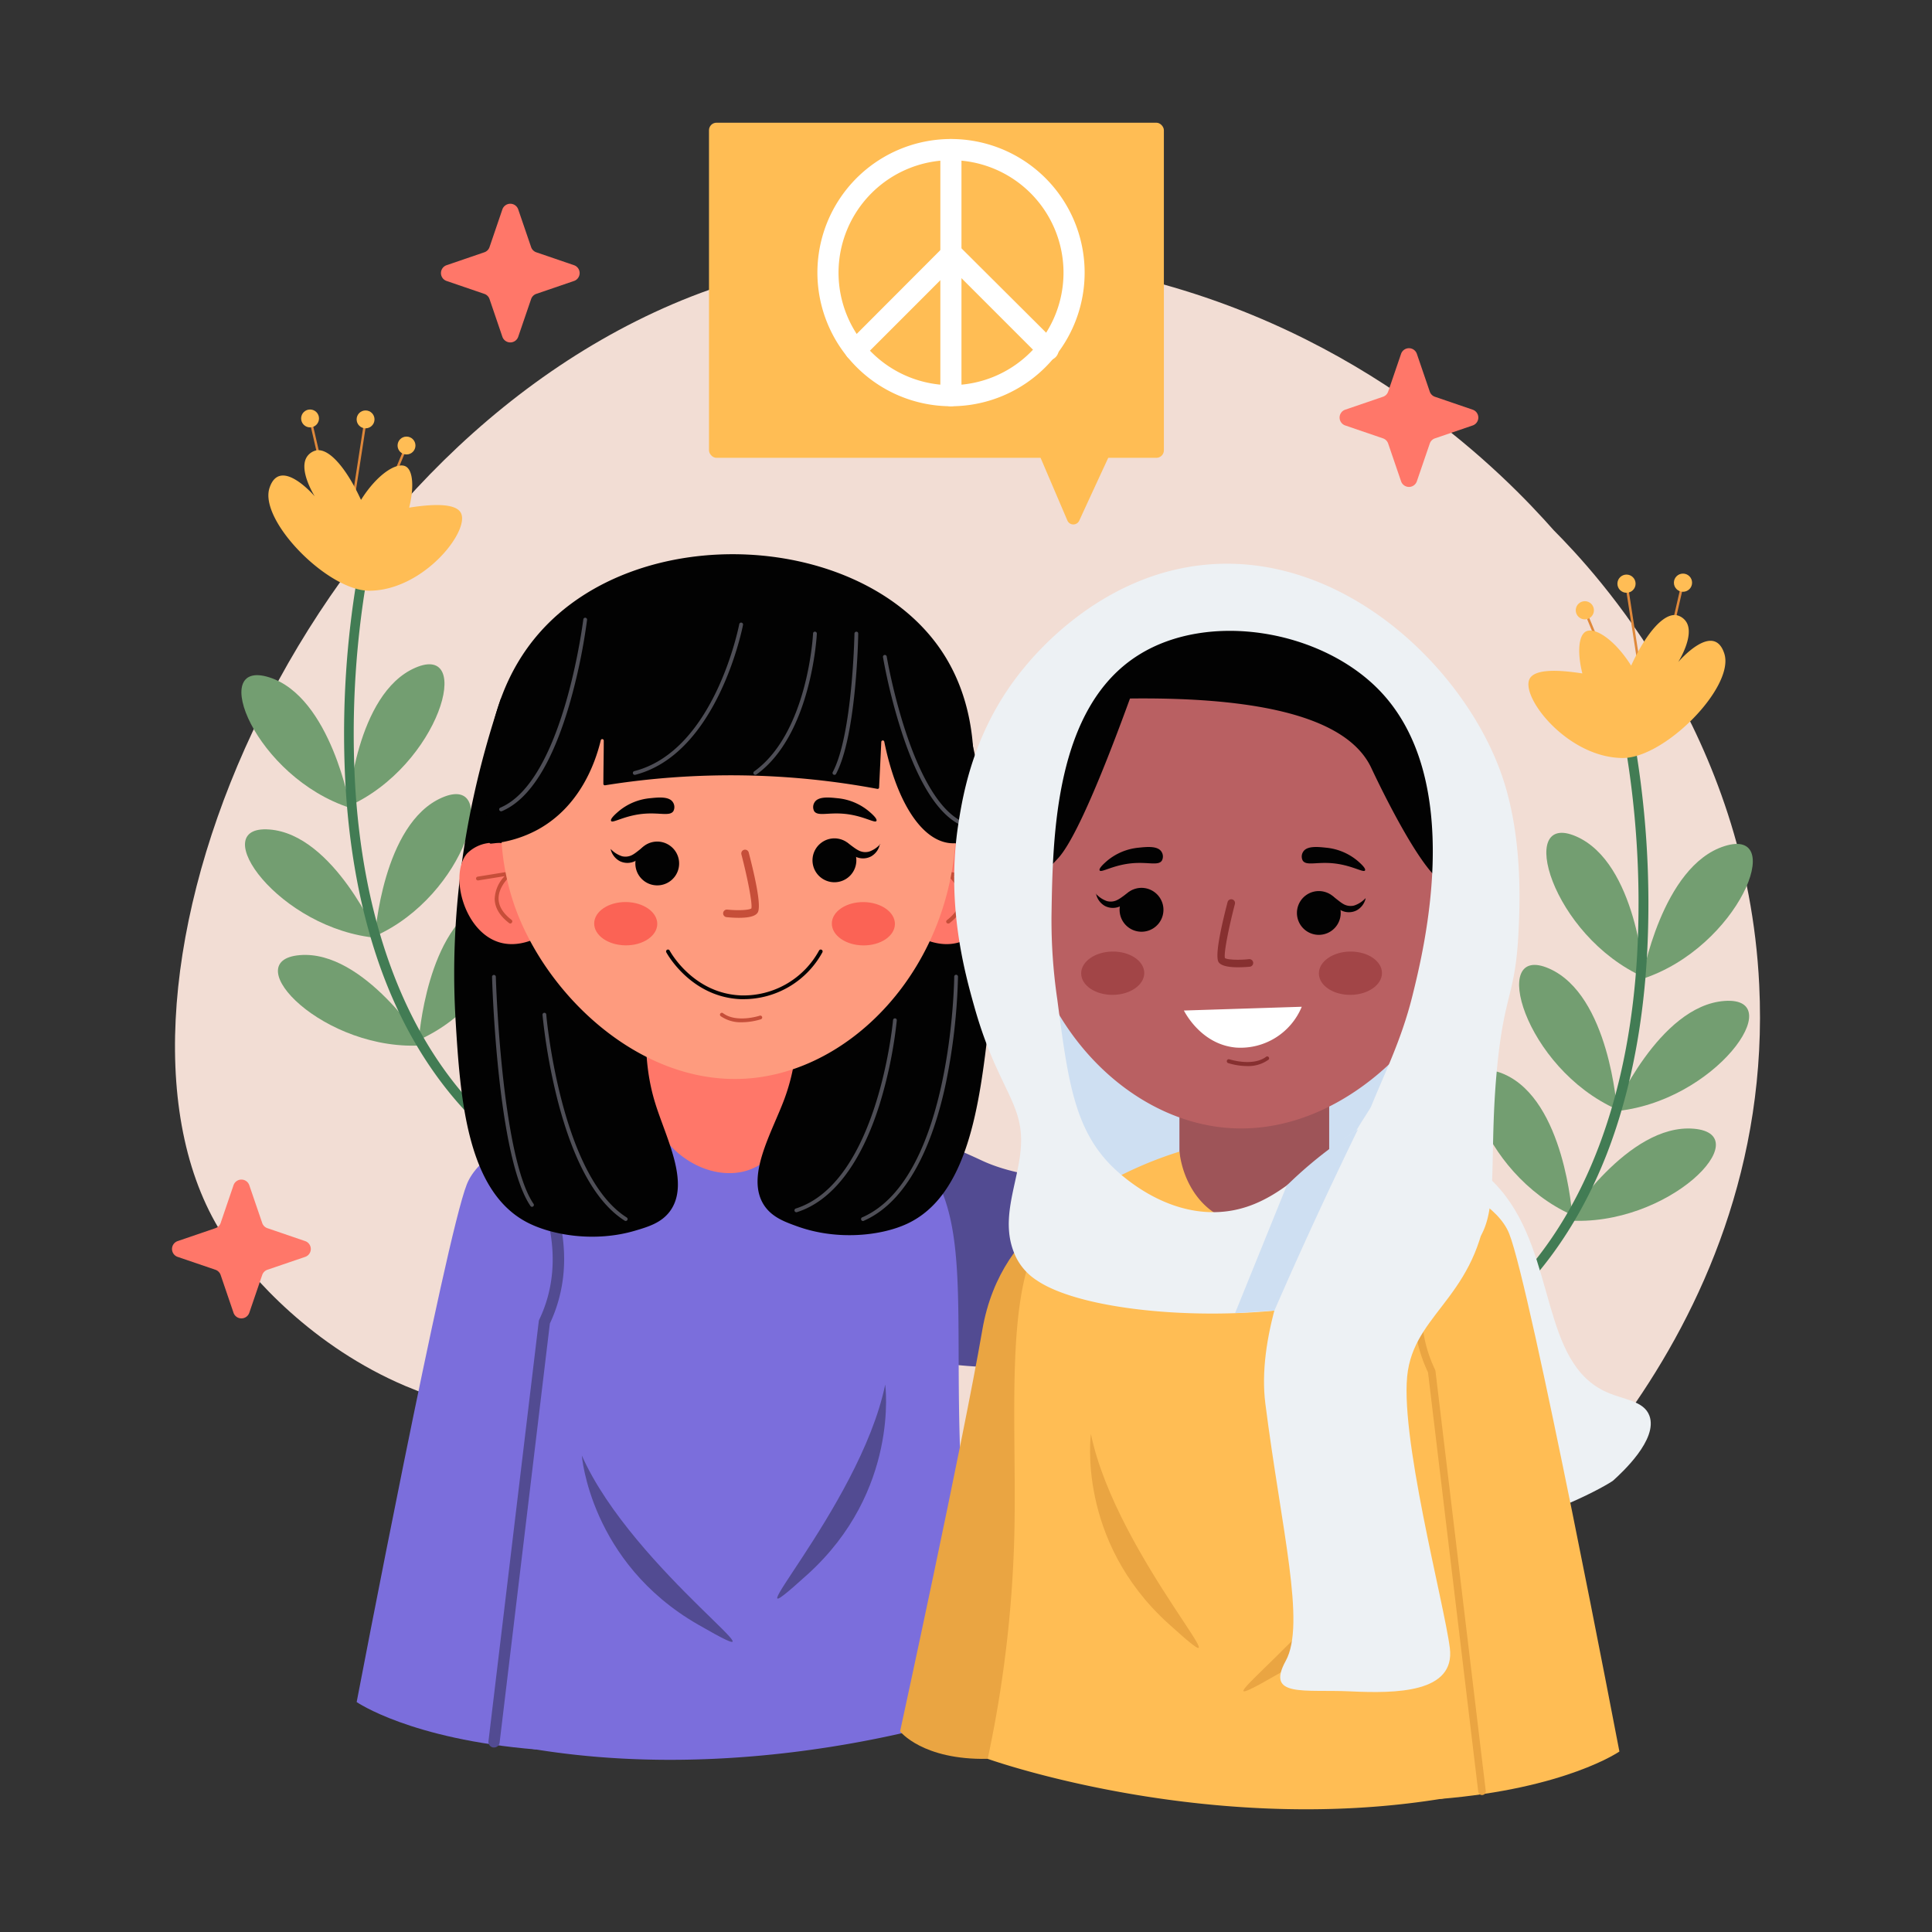 <?xml version="1.0" ?><svg viewBox="0 0 512 512" xmlns="http://www.w3.org/2000/svg"><rect x="0" y="0" width="512" height="512" fill="#333333" stroke="none"/><defs><style>.cls-1{fill:#f2ddd4;}.cls-2{fill:#739e71;}.cls-3{fill:#427c54;}.cls-4{fill:#e0893b;}.cls-5{fill:#ffbd55;}.cls-6{fill:#ff7769;}.cls-7{fill:#524b92;}.cls-8{fill:#7b6edc;}.cls-13,.cls-9{fill:#020202;}.cls-10{fill:#c64e39;}.cls-11{fill:#fe9b7e;}.cls-12{fill:#fb6355;}.cls-13{fill-rule:evenodd;}.cls-14{fill:#4e4e56;}.cls-15{fill:#ffbd54;}.cls-16{fill:#fff;}.cls-17{fill:#edf1f4;}.cls-18{fill:#cedff2;}.cls-19{fill:#9e5458;}.cls-20{fill:#eaa542;}.cls-21{fill:#b96062;}.cls-22{fill:#a24547;}.cls-23{fill:#873030;}</style></defs><title/><g id="Friendship"><path class="cls-1" d="M178.24,80.61C74.72,125,19.13,267.43,59.71,328.32c6.7,10.06,23.14,28.56,47.77,39,34,14.44,55,1.43,80.45,20.72,13.54,10.26,9.94,15.68,30.19,35.25,13,12.54,33.91,26.86,43.44,31.27,27,12.51,78.47.76,127.07-34.81,6.71-5,82.26-63.35,77.58-158.77C463,194.55,422.8,151.62,411.76,140.53,399,126.08,361.84,87.7,299.68,73.16,284.49,69.61,232.19,57.49,178.24,80.61Z"/><path class="cls-2" d="M416.64,322s-2-30.36-18.05-37.34S392,311,416.64,322Z"/><path class="cls-2" d="M428.5,294s-2-30.36-18-37.34S403.88,283.05,428.5,294Z"/><path class="cls-2" d="M435.71,259s-2-30.35-18-37.34S411.09,248,435.71,259Z"/><path class="cls-2" d="M427.62,294.52s12-28,29.39-29.26S454.48,292.32,427.62,294.52Z"/><path class="cls-2" d="M415.21,323.42s16.2-25.75,33.62-24.3S442.09,325.45,415.21,323.42Z"/><path class="cls-2" d="M435.15,259.45s5.22-30,21.89-35.23S460.79,251.14,435.15,259.45Z"/><path class="cls-3" d="M390.36,352.24a1,1,0,0,1-.23-.23,1.29,1.29,0,0,1,.25-1.82C423,325.32,432,284,433.82,253.65a249.3,249.3,0,0,0-3.92-60.6,1.3,1.3,0,0,1,2.54-.55,252.77,252.77,0,0,1,4,61.31c-1.18,19.6-4.83,37.29-10.85,52.58C418,325.56,406.71,341,392,352.26A1.31,1.31,0,0,1,390.36,352.24Z"/><path class="cls-4" d="M434.55,179.1a.28.28,0,0,1-.12-.21l-3.59-23.19a.33.33,0,0,1,.27-.37.33.33,0,0,1,.38.27l3.58,23.2a.32.32,0,0,1-.27.37A.37.37,0,0,1,434.55,179.1Z"/><circle class="cls-5" cx="431.04" cy="154.68" r="2.41"/><path class="cls-4" d="M429.16,184.57a.23.23,0,0,1-.1-.12l-9-21.68a.34.34,0,0,1,.18-.43.33.33,0,0,1,.42.18l9,21.68a.32.32,0,0,1-.18.42A.29.29,0,0,1,429.16,184.57Z"/><circle class="cls-5" cx="420" cy="161.73" r="2.41"/><path class="cls-4" d="M440.3,178.49a.32.32,0,0,1-.11-.32l5.26-22.88a.32.32,0,0,1,.63.15l-5.26,22.87a.32.32,0,0,1-.39.25A.33.33,0,0,1,440.3,178.49Z"/><circle class="cls-5" cx="446.01" cy="154.42" r="2.41"/><path class="cls-5" d="M432.27,176.4c3.87-8.42,8.56-14,12.08-13.36a4.1,4.1,0,0,1,2.34,1.5c2.73,3.53-1.94,10.9-1.94,10.9s9.37-11,12.21-2.23-15.78,27.77-27,27.67c-14.54-.13-27-16.09-24.62-20.94,1.43-2.86,8.3-2.36,14-1.47-1.32-5.24-1.11-10,.93-11.11C422.55,166.11,427.85,169.37,432.27,176.4Z"/><path class="cls-2" d="M111,275.59s2-29.84,17.73-36.7S135.23,264.81,111,275.59Z"/><path class="cls-2" d="M99.38,248.09s2-29.83,17.73-36.7S123.57,237.31,99.38,248.09Z"/><path class="cls-2" d="M92.29,213.69s2-29.84,17.73-36.71S116.49,202.9,92.29,213.69Z"/><path class="cls-2" d="M100.24,248.59s-11.75-27.5-28.88-28.77S73.84,246.42,100.24,248.59Z"/><path class="cls-2" d="M112.44,277s-15.92-25.31-33-23.88S86,279,112.44,277Z"/><path class="cls-2" d="M92.84,214.12s-5.13-29.47-21.52-34.63S67.64,206,92.84,214.12Z"/><path class="cls-3" d="M136.87,305.32a1.61,1.61,0,0,0,.22-.23,1.28,1.28,0,0,0-.24-1.79c-32-24.45-40.91-65.09-42.71-94.88A245.54,245.54,0,0,1,98,148.86a1.28,1.28,0,0,0-2.5-.55,248.15,248.15,0,0,0-3.91,60.26c1.16,19.26,4.75,36.65,10.66,51.68,7.42,18.85,18.54,34,33.05,45.08A1.29,1.29,0,0,0,136.87,305.32Z"/><path class="cls-4" d="M93.43,135.14a.32.32,0,0,0,.12-.2l3.52-22.8a.31.31,0,0,0-.26-.36.32.32,0,0,0-.37.26l-3.52,22.8a.32.32,0,0,0,.27.37A.33.33,0,0,0,93.43,135.14Z"/><circle class="cls-5" cx="96.88" cy="111.14" r="2.37"/><path class="cls-4" d="M98.73,140.52a.29.29,0,0,0,.1-.12l8.85-21.31a.32.32,0,1,0-.59-.24l-8.85,21.3a.32.32,0,0,0,.17.42A.33.33,0,0,0,98.73,140.52Z"/><circle class="cls-5" cx="107.73" cy="118.07" r="2.37"/><path class="cls-4" d="M87.78,134.55a.34.34,0,0,0,.11-.33l-5.17-22.48a.32.32,0,0,0-.38-.24.32.32,0,0,0-.24.39l5.17,22.48a.32.32,0,0,0,.38.24A.52.52,0,0,0,87.78,134.55Z"/><circle class="cls-5" cx="82.17" cy="110.89" r="2.37"/><path class="cls-5" d="M95.67,132.48c-3.8-8.27-8.42-13.78-11.87-13.12a4.06,4.06,0,0,0-2.3,1.47c-2.68,3.47,1.91,10.71,1.91,10.71s-9.21-10.8-12-2.19,15.5,27.3,26.55,27.2c14.29-.13,26.58-15.82,24.2-20.58-1.4-2.81-8.15-2.32-13.73-1.44,1.3-5.16,1.09-9.85-.91-10.92C105.22,122.38,100,125.57,95.67,132.48Z"/><rect class="cls-6" height="69.31" rx="16.25" width="39.69" x="171.44" y="250.01"/><path class="cls-7" d="M213.51,292.51a193.71,193.71,0,0,1,46.34,14.88c23.06,11.05,69.06,2.06,91.42,0V346.2s-64.76,25.36-114.11,12.68S213.51,292.51,213.51,292.51Z"/><path class="cls-8" d="M211.13,292.07C223,293,234,296.36,242,304.31c16.5,16.27,10.24,41.55,12.85,89.69a461.54,461.54,0,0,0,7.05,59S194.78,477.08,127,460.61a301.54,301.54,0,0,0,8.6-47.32C141.46,354.67,127.45,319.1,148,301c3.85-3.4,10.82-7.88,23.49-8.91,3.51,14.05,16.81,21.24,26.67,18.06C205,307.91,210.1,300.66,211.13,292.07Z"/><path class="cls-8" d="M163.87,293.21s-34.44,6.34-40.14,20.6S94.52,451.06,94.52,451.06s14.17,9.85,47.56,12.57Z"/><path class="cls-7" d="M130.94,463.1l-.18,0a1.48,1.48,0,0,1-1.31-1.66l13.33-111.29a1.59,1.59,0,0,1,.14-.47c7.94-16.57.09-32.7,0-32.86a1.5,1.5,0,1,1,2.68-1.34c.35.7,8.53,17.42.12,35.27l-13.31,111A1.49,1.49,0,0,1,130.94,463.1Z"/><path class="cls-9" d="M132.81,184.92c-12.41,36.55-13.19,66.51-12.08,85.33,1.24,20.87,3,45.19,18.77,53.59,6.65,3.54,18.15,5.45,28.78,2.31,3.67-1.08,7-2.12,9.25-5.14,5.45-7.36-1-19.37-3.85-28.53-3.44-11.07-4.72-28.14,6.32-53.42a40.48,40.48,0,0,1-18.23-3.17C144.57,228.44,133.77,208.48,132.81,184.92Z"/><path class="cls-9" d="M255,186.11c10,37,9.14,66.89,7,85.7-2.41,21-5.48,45-21.61,52.5-6.83,3.19-18.42,4.47-28.87.77-3.6-1.28-6.89-2.49-9-5.63-5.05-7.64,2.05-19.28,5.38-28.28,4-10.88,6.22-27.85-3.45-53.68a41.09,41.09,0,0,0,18.37-2.19C240.51,228.8,252.52,209.53,255,186.11Z"/><path class="cls-6" d="M138.92,226a12.59,12.59,0,0,0-9.72-2.55,9.67,9.67,0,0,0-5.47,2.79c-4.63,5.45-.9,20.54,8.51,23.46,5.26,1.63,10.33-1.15,12-2.19Q141.6,236.79,138.92,226Z"/><path class="cls-10" d="M135.24,244.74a.51.51,0,0,1-.31-.11c-2.52-1.93-3.81-4.1-3.83-6.44a9.1,9.1,0,0,1,2.64-6l-7,1.13a.5.5,0,1,1-.15-1l8.6-1.39a.5.5,0,0,1,.53.3.48.48,0,0,1-.14.59s-3.48,2.8-3.45,6.31c0,2,1.18,3.91,3.44,5.65a.5.5,0,0,1,.09.7A.49.49,0,0,1,135.24,244.74Z"/><path class="cls-6" d="M247.56,226a12.64,12.64,0,0,1,9.73-2.55,9.65,9.65,0,0,1,5.46,2.79c4.64,5.45.91,20.54-8.5,23.46-5.26,1.63-10.33-1.15-12-2.19Z"/><path class="cls-10" d="M251.25,244.74a.5.5,0,0,1-.3-.9c2.26-1.74,3.42-3.64,3.43-5.65,0-3.51-3.41-6.28-3.44-6.31a.5.5,0,0,1-.15-.59.52.52,0,0,1,.54-.3l8.6,1.39a.5.5,0,1,1-.16,1l-7-1.13a9.14,9.14,0,0,1,2.63,6c0,2.34-1.3,4.51-3.83,6.44A.48.48,0,0,1,251.25,244.74Z"/><circle class="cls-11" cx="192.9" cy="217.18" r="59.89"/><path class="cls-11" d="M252.8,208.29c5,41.08-23.14,74.89-54.17,77.49-28.13,2.35-53.54-21.37-62.16-45.43A65.38,65.38,0,0,1,133,213.12c8.6-6.14,24.73-13.4,45.88-19C204.16,187.32,234.11,186.12,252.8,208.29Z"/><ellipse class="cls-12" cx="228.8" cy="244.8" rx="5.74" ry="8.36" transform="translate(-18.34 471.07) rotate(-89.41)"/><ellipse class="cls-12" cx="165.82" cy="244.8" rx="5.74" ry="8.36" transform="translate(-80.67 408.08) rotate(-89.41)"/><path class="cls-10" d="M195.74,243.23a31.68,31.68,0,0,1-3.2-.18,1,1,0,0,1,.21-2c2.8.3,5.78.15,6.37-.31.33-1.31-1.09-8.38-2.64-14.31a1,1,0,0,1,1.94-.51c2.45,9.46,3.23,14.84,2.32,16C200,243,197.77,243.23,195.74,243.23Zm3.36-2.41Z"/><path class="cls-9" d="M163.86,215.07a15.12,15.12,0,0,1,8.47-3.54c2.11-.22,5-.52,6,1.07a2.33,2.33,0,0,1,.13,2.34c-.89,1.41-3.48.4-7.51.69-5.31.37-8.6,2.66-9,1.93C161.62,217,163.23,215.62,163.86,215.07Z"/><path class="cls-9" d="M230.35,215.07a15.16,15.16,0,0,0-8.47-3.54c-2.11-.22-5-.52-6,1.07a2.33,2.33,0,0,0-.13,2.34c.88,1.41,3.47.4,7.51.69,5.31.37,8.6,2.66,9,1.93C232.58,217,231,215.62,230.35,215.07Z"/><path class="cls-10" d="M196.59,270.91A9.24,9.24,0,0,1,191,269.3a.5.5,0,0,1,.6-.8c3.57,2.68,9.67.69,9.73.67a.5.5,0,0,1,.64.32.51.51,0,0,1-.32.63A17.75,17.75,0,0,1,196.59,270.91Z"/><path class="cls-13" d="M217.64,223.35a5.81,5.81,0,1,0,8.14,1.16,5.79,5.79,0,0,0-8.14-1.16"/><path class="cls-9" d="M233.32,223.66a7.13,7.13,0,0,1-2.92,2,3.82,3.82,0,0,1-3-.36c-1-.52-1.91-1.39-3.1-2.06a5,5,0,0,0-4-.66,7.6,7.6,0,0,1,3.14,1.81,18.34,18.34,0,0,0,3,2.49,4.58,4.58,0,0,0,4.4.08,4.78,4.78,0,0,0,2.35-3.32"/><path class="cls-13" d="M177.5,224.08a5.8,5.8,0,1,1-8.09,1.45,5.78,5.78,0,0,1,8.09-1.45"/><path class="cls-9" d="M161.84,225a7.16,7.16,0,0,0,3,1.91,3.83,3.83,0,0,0,2.94-.47c.94-.55,1.86-1.46,3-2.17a5,5,0,0,1,3.92-.81,7.63,7.63,0,0,0-3.07,1.93,18.24,18.24,0,0,1-2.94,2.6,4.59,4.59,0,0,1-4.4.24,4.82,4.82,0,0,1-2.47-3.23"/><path class="cls-9" d="M160,196.25a.4.4,0,0,0-.78-.1c-1.53,6.38-5.66,17.54-16.51,23.6a31.59,31.59,0,0,1-12.61,3.82.39.39,0,0,1-.43-.33c-1.09-7-4.61-35.06,13.17-55.41,26.37-30.18,85.39-27,106.66,4.63,12.88,19.17,7.9,42.85,6,50.4a.39.39,0,0,1-.29.29,9.91,9.91,0,0,1-3.72.26c-7.74-1-14.09-11.75-17.15-26.87a.4.4,0,0,0-.79.06q-.28,6-.58,12.09a.39.39,0,0,1-.46.37,211.32,211.32,0,0,0-72.16-.95.39.39,0,0,1-.45-.4C159.91,203.89,160,200.07,160,196.25Z"/><path class="cls-14" d="M141,319.82a.48.48,0,0,1-.41-.21c-8.73-12.72-10.14-58.78-10.19-60.74a.5.5,0,0,1,.48-.51.53.53,0,0,1,.52.48c0,.48,1.46,47.73,10,60.2a.5.5,0,0,1-.41.78Z"/><path class="cls-14" d="M165.82,323.57a.5.5,0,0,1-.27-.08c-7.53-4.76-13.48-15.4-17.7-31.62a156.9,156.9,0,0,1-4.08-22.93.5.5,0,0,1,1-.08c0,.43,3.84,42.74,21.31,53.78a.5.5,0,0,1-.26.93Z"/><path class="cls-14" d="M228.8,323.57a.5.5,0,0,1-.2-1c23.7-10.54,24.28-63.22,24.28-63.75a.5.5,0,0,1,.5-.5h0a.5.5,0,0,1,.5.5,158.28,158.28,0,0,1-3.2,28.16c-2.86,13.53-8.94,30.84-21.68,36.5A.46.46,0,0,1,228.8,323.57Z"/><path class="cls-14" d="M211.13,321.25a.5.5,0,0,1-.16-1c21.72-7,25.66-49.49,25.7-49.92a.51.51,0,0,1,.54-.46.5.5,0,0,1,.45.54A117.76,117.76,0,0,1,233,293c-4.92,15.45-12.43,25.21-21.7,28.2A.39.39,0,0,1,211.13,321.25Z"/><path class="cls-14" d="M132.79,215a.5.5,0,0,1-.46-.31.49.49,0,0,1,.26-.65c16.73-7.09,21.91-49.47,22-49.89a.49.49,0,0,1,.55-.44.5.5,0,0,1,.44.55,155.14,155.14,0,0,1-4.7,22.5c-4.58,15.63-10.59,25.12-17.86,28.2A.65.65,0,0,1,132.79,215Z"/><path class="cls-14" d="M256.39,219.31a.36.36,0,0,1-.14,0c-6.5-2-12.22-10.17-17-24.42A151.54,151.54,0,0,1,234,174.15a.5.5,0,0,1,.41-.58.51.51,0,0,1,.58.41c.06.4,6.78,39.9,21.58,44.35a.51.51,0,0,1,.33.63A.5.5,0,0,1,256.39,219.31Z"/><path class="cls-14" d="M221.13,205.34a.53.53,0,0,1-.24-.06.49.49,0,0,1-.2-.67c5.24-9.88,5.75-36.45,5.75-36.72a.52.52,0,0,1,.51-.49.49.49,0,0,1,.49.51c0,1.1-.51,27.08-5.87,37.17A.49.49,0,0,1,221.13,205.34Z"/><path class="cls-14" d="M200.15,205.34a.48.48,0,0,1-.4-.21.5.5,0,0,1,.11-.69c14.28-10.28,15.6-36.3,15.61-36.56a.47.47,0,0,1,.52-.48.5.5,0,0,1,.48.52c0,.27-1.35,26.77-16,37.33A.55.55,0,0,1,200.15,205.34Z"/><path class="cls-14" d="M168.28,205.34a.5.5,0,0,1-.12-1c21.29-5.51,27.68-38.6,27.75-38.93a.5.5,0,0,1,1,.18c-.06.34-6.58,34-28.48,39.72Z"/><path class="cls-7" d="M154.19,385.72s2.17,28.33,30.75,44.78S167.84,416.5,154.19,385.72Z"/><path class="cls-7" d="M234.59,366.92s3.89,28.15-20.55,50.29S227.79,399.9,234.59,366.92Z"/><path class="cls-9" d="M197.22,264.79h-.94c-13.11-.55-19.44-11.93-19.7-12.41a.5.5,0,0,1,.88-.48c.25.47,6.31,11.36,18.86,11.89a22.8,22.8,0,0,0,20.74-11.89.5.5,0,0,1,.88.48A23.83,23.83,0,0,1,197.22,264.79Z"/><rect class="cls-15" height="88.81" rx="1.99" transform="translate(496.33 153.85) rotate(-180)" width="120.55" x="187.89" y="32.52"/><path class="cls-15" d="M295.59,117.25Q290.77,127.62,286,138a1.72,1.72,0,0,1-3.13-.05L274,117.2a1.71,1.71,0,0,1,1.57-2.38H294A1.72,1.72,0,0,1,295.59,117.25Z"/><path class="cls-16" d="M216.62,72.26A35.41,35.41,0,1,1,252,107.66,35.44,35.44,0,0,1,216.62,72.26Zm5.6,0A29.81,29.81,0,1,0,252,42.45,29.84,29.84,0,0,0,222.22,72.26Z"/><path class="cls-16" d="M252,107.66a2.8,2.8,0,0,0,2.8-2.8V39.65a2.8,2.8,0,0,0-5.6,0v65.21A2.8,2.8,0,0,0,252,107.66Z"/><path class="cls-16" d="M226.7,95.59a2.79,2.79,0,0,0,2-.82l23.57-23.58,23.47,23.47a2.8,2.8,0,1,0,4-4L254.23,65.25a2.8,2.8,0,0,0-2-.82,2.84,2.84,0,0,0-2,.82L224.72,90.81a2.8,2.8,0,0,0,2,4.78Z"/><path class="cls-17" d="M357.76,299.05c22.65,1.5,33.91,9.13,40,16.37C412.6,333,408.16,361.27,425.93,369c4.56,2,9.71,2.24,11.18,6.17,2.34,6.3-7.34,15.13-9.57,17.16-1.14,1-19.25,11.33-34.7,12.14-7.32.39-8.39-29.57-17.51-43.56S334.48,311,357.76,299.05Z"/><path class="cls-18" d="M305.43,177.86c-6.88,2.36-32,12.14-41.79,36.27-6.77,16.73-3.28,33.24,2.7,61.53a50.69,50.69,0,0,0,3.07,10.19c4.34,10,8.88,10.51,10.41,16.77,2.13,8.71-5.4,12.74-3.5,20.07.72,2.77,3.75,6.64,17.65,13,22.25,10.11,63.71,4.08,77.54-7.08s14.57-18.78,11.15-31.8,8.38-24.12,11.41-47.39c2.74-21-4.39-48.35-24.16-63.67C343.63,165.34,309.86,176.34,305.43,177.86Z"/><rect class="cls-19" height="69.31" rx="16.25" width="39.69" x="312.56" y="263.12"/><path class="cls-20" d="M291.62,315.42s-26.11,6.93-31.29,37-21.8,106.41-21.8,106.41,5.91,7.63,23.21,7.28l17.3-.34Z"/><path class="cls-15" d="M312.56,305.19A102.93,102.93,0,0,0,291,314.77a99.8,99.8,0,0,0-10.28,6.94c-15.62,12.43-11.09,51.7-11.92,85.4a321.34,321.34,0,0,1-7.05,59s67.16,24.08,135,7.61a301.54,301.54,0,0,1-8.6-47.32c-5.86-58.62,8.14-94.18-12.35-112.3-3.85-3.41-10.83-7.88-23.5-8.91-3.5,14-16.81,21.23-26.66,18.05C318.69,321,313.58,313.77,312.56,305.19Z"/><path class="cls-15" d="M359.81,306.32s34.44,6.34,40.14,20.61,29.21,137.24,29.21,137.24S415,474,381.6,476.74Z"/><path class="cls-20" d="M392.75,475.71a1,1,0,0,1-1-.88L378.44,363.7c-8.37-17.66-.27-34.21.08-34.91a1,1,0,0,1,1.79.9c-.09.16-8.05,16.49,0,33.3a1.12,1.12,0,0,1,.1.31l13.33,111.29a1,1,0,0,1-.87,1.11Z"/><circle class="cls-21" cx="330.78" cy="230.29" r="59.89"/><path class="cls-21" d="M270.89,221.4c-5,41.08,23.13,74.89,54.16,77.49,28.13,2.35,53.54-21.37,62.16-45.43a65.34,65.34,0,0,0,3.46-27.22c-8.6-6.15-24.73-13.4-45.87-19.05C319.52,200.44,289.57,199.23,270.89,221.4Z"/><ellipse class="cls-22" cx="294.88" cy="257.91" rx="8.36" ry="5.74" transform="translate(-2.64 3.05) rotate(-0.59)"/><ellipse class="cls-22" cx="357.87" cy="257.91" rx="8.36" ry="5.74" transform="translate(-2.63 3.7) rotate(-0.59)"/><path class="cls-23" d="M328,256.34c-2,0-4.21-.26-5-1.28-.91-1.18-.13-6.56,2.32-16a1,1,0,0,1,1.94.51c-1.54,5.94-3,13-2.64,14.32.58.45,3.56.6,6.38.3a1,1,0,0,1,.21,2A32,32,0,0,1,328,256.34Zm-3.37-2.41Z"/><path class="cls-9" d="M359.83,228.18a15.24,15.24,0,0,0-8.47-3.54c-2.11-.22-5-.52-6,1.07a2.33,2.33,0,0,0-.13,2.34c.89,1.41,3.48.4,7.51.69,5.31.38,8.6,2.66,9,1.93C362.06,230.14,360.46,228.73,359.83,228.18Z"/><path class="cls-9" d="M293.33,228.18a15.24,15.24,0,0,1,8.47-3.54c2.11-.22,5-.52,6,1.07a2.3,2.3,0,0,1,.12,2.34c-.88,1.41-3.47.4-7.5.69-5.31.38-8.6,2.66-9,1.93C291.1,230.14,292.7,228.73,293.33,228.18Z"/><path class="cls-23" d="M330.54,282.52a17.75,17.75,0,0,1-5.06-.79.5.5,0,0,1,.32-1c.06,0,6.17,2,9.73-.67a.5.5,0,1,1,.6.8A9.22,9.22,0,0,1,330.54,282.52Z"/><path class="cls-13" d="M306,236.46a5.81,5.81,0,1,1-8.13,1.16,5.79,5.79,0,0,1,8.13-1.16"/><path class="cls-9" d="M290.36,236.78a7.16,7.16,0,0,0,2.93,2,3.8,3.8,0,0,0,2.95-.36c1-.51,1.92-1.39,3.1-2.06a5,5,0,0,1,4-.66,7.6,7.6,0,0,0-3.14,1.81,17.93,17.93,0,0,1-3,2.49,4.58,4.58,0,0,1-4.4.08,4.81,4.81,0,0,1-2.35-3.31"/><path class="cls-13" d="M346.18,237.19a5.8,5.8,0,1,0,8.09,1.45,5.8,5.8,0,0,0-8.09-1.45"/><path class="cls-9" d="M361.84,238.07a7.09,7.09,0,0,1-3,1.91,3.84,3.84,0,0,1-2.94-.47c-.94-.55-1.86-1.46-3-2.17a5,5,0,0,0-3.92-.81,7.63,7.63,0,0,1,3.07,1.93,18.77,18.77,0,0,0,3,2.6,4.57,4.57,0,0,0,4.39.24,4.82,4.82,0,0,0,2.47-3.23"/><path class="cls-9" d="M381,232.86a17.67,17.67,0,0,0,5.74,3.31c2.46,1.08,5.11,1.69,6.88.51a4.08,4.08,0,0,0,.42-.33c3.22-2.92,3.94-35.83-13.16-55.41-26.37-30.18-85.4-27-106.66,4.63-12.89,19.17-7.9,42.85-6,50.41a.44.44,0,0,0,.29.28c2.28,1.49,10.29-7.07,11.77-8.68l.18-.19c2.5-2.74,7.73-11.34,19-42.28,44.74-.51,59.54,8.86,64,18.51C363.47,203.62,374.22,226.89,381,232.86Z"/><path class="cls-20" d="M369.49,398.83s-2.17,28.33-30.75,44.78S355.84,429.61,369.49,398.83Z"/><path class="cls-20" d="M289.1,380s-3.9,28.15,20.54,50.29S295.9,413,289.1,380Z"/><path class="cls-17" d="M301.79,173.55c-22.26,13.9-22.8,47.86-23.13,69a144.51,144.51,0,0,0,1.54,22.36c2.73,20.85,4.42,33.71,13.88,43.57,1.54,1.6,13.32,13.52,28.91,12.72,21.83-1.13,30.29-26.13,52.7-27.07,3-.13,12.13-.7,15.43,4.8a11.22,11.22,0,0,1,1.57,6.26c-.3,7.94-6.65,29.92-32.88,38s-70.74,5.79-85-3.85a15.56,15.56,0,0,1-5.51-6.07c-4.38-9-.24-17.86,1-26.93,1.92-13.82-5.6-16.51-12.07-39.48-2.7-9.55-7.54-27.4-4.25-48.57,1.27-8.13,4.14-25.23,17.35-41.26,3.06-3.7,20.39-24.74,48.13-27.37,37-3.51,69.13,27.93,78.71,56.29,5.49,16.24,4.58,34.42,4.24,41.25-.84,16.83-3.79,15.82-5.72,36.33-2.52,26.82,1.5,41.05-8,48.23a15.06,15.06,0,0,1-9.51,3.08c-10.68-.64-17-15.36-17.61-16.71-6.92-16.58,6.63-29.62,12.73-54.21,3.1-12.51,14.22-57.42-8.87-81.1C349.92,166.93,320.38,161.92,301.79,173.55Z"/><path class="cls-17" d="M366.23,289.08s-35.14,49.59-30.9,82.88,10.79,58.39,5.4,68.19,5,7.5,17.14,8.08,27.82.39,26.35-11.47-13.7-57.36-11.11-73.54,19.63-20.37,21.38-47.8S376.31,278.94,366.23,289.08Z"/><path class="cls-18" d="M359.87,299.29c-1.7,1.07-3.44,2.22-5.2,3.47A112.46,112.46,0,0,0,341,314.19q-6.84,16.9-13.69,33.79l10.43-.68q8.19-18.85,17.4-38.18Q357.49,304.17,359.87,299.29Z"/><path class="cls-16" d="M313.74,267.8l31.24-1a17.55,17.55,0,0,1-17.4,10.82C318.3,276.82,314,268.25,313.74,267.8Z"/><path class="cls-6" d="M367.88,103.77l3.42-10a2.21,2.21,0,0,1,4.18,0l3.42,10a2.2,2.2,0,0,0,1.38,1.38l10,3.42a2.21,2.21,0,0,1,0,4.18l-10,3.42a2.2,2.2,0,0,0-1.38,1.38l-3.42,10a2.21,2.21,0,0,1-4.18,0l-3.42-10a2.2,2.2,0,0,0-1.38-1.38l-10-3.42a2.21,2.21,0,0,1,0-4.18l10-3.42A2.2,2.2,0,0,0,367.88,103.77Z"/><path class="cls-6" d="M58.47,324.11l3.41-10a2.21,2.21,0,0,1,4.19,0l3.42,10a2.22,2.22,0,0,0,1.37,1.37l10,3.42a2.21,2.21,0,0,1,0,4.19l-10,3.41a2.23,2.23,0,0,0-1.37,1.38l-3.42,10a2.21,2.21,0,0,1-4.19,0l-3.41-10a2.23,2.23,0,0,0-1.38-1.38l-10-3.41a2.21,2.21,0,0,1,0-4.19l10-3.42A2.21,2.21,0,0,0,58.47,324.11Z"/><path class="cls-6" d="M129.73,65.48l3.41-10a2.22,2.22,0,0,1,4.19,0l3.42,10a2.21,2.21,0,0,0,1.37,1.38l10,3.42a2.21,2.21,0,0,1,0,4.18l-10,3.42a2.21,2.21,0,0,0-1.37,1.38l-3.42,10a2.22,2.22,0,0,1-4.19,0l-3.41-10a2.2,2.2,0,0,0-1.38-1.38l-10-3.42a2.21,2.21,0,0,1,0-4.18l10-3.42A2.2,2.2,0,0,0,129.73,65.48Z"/></g></svg>